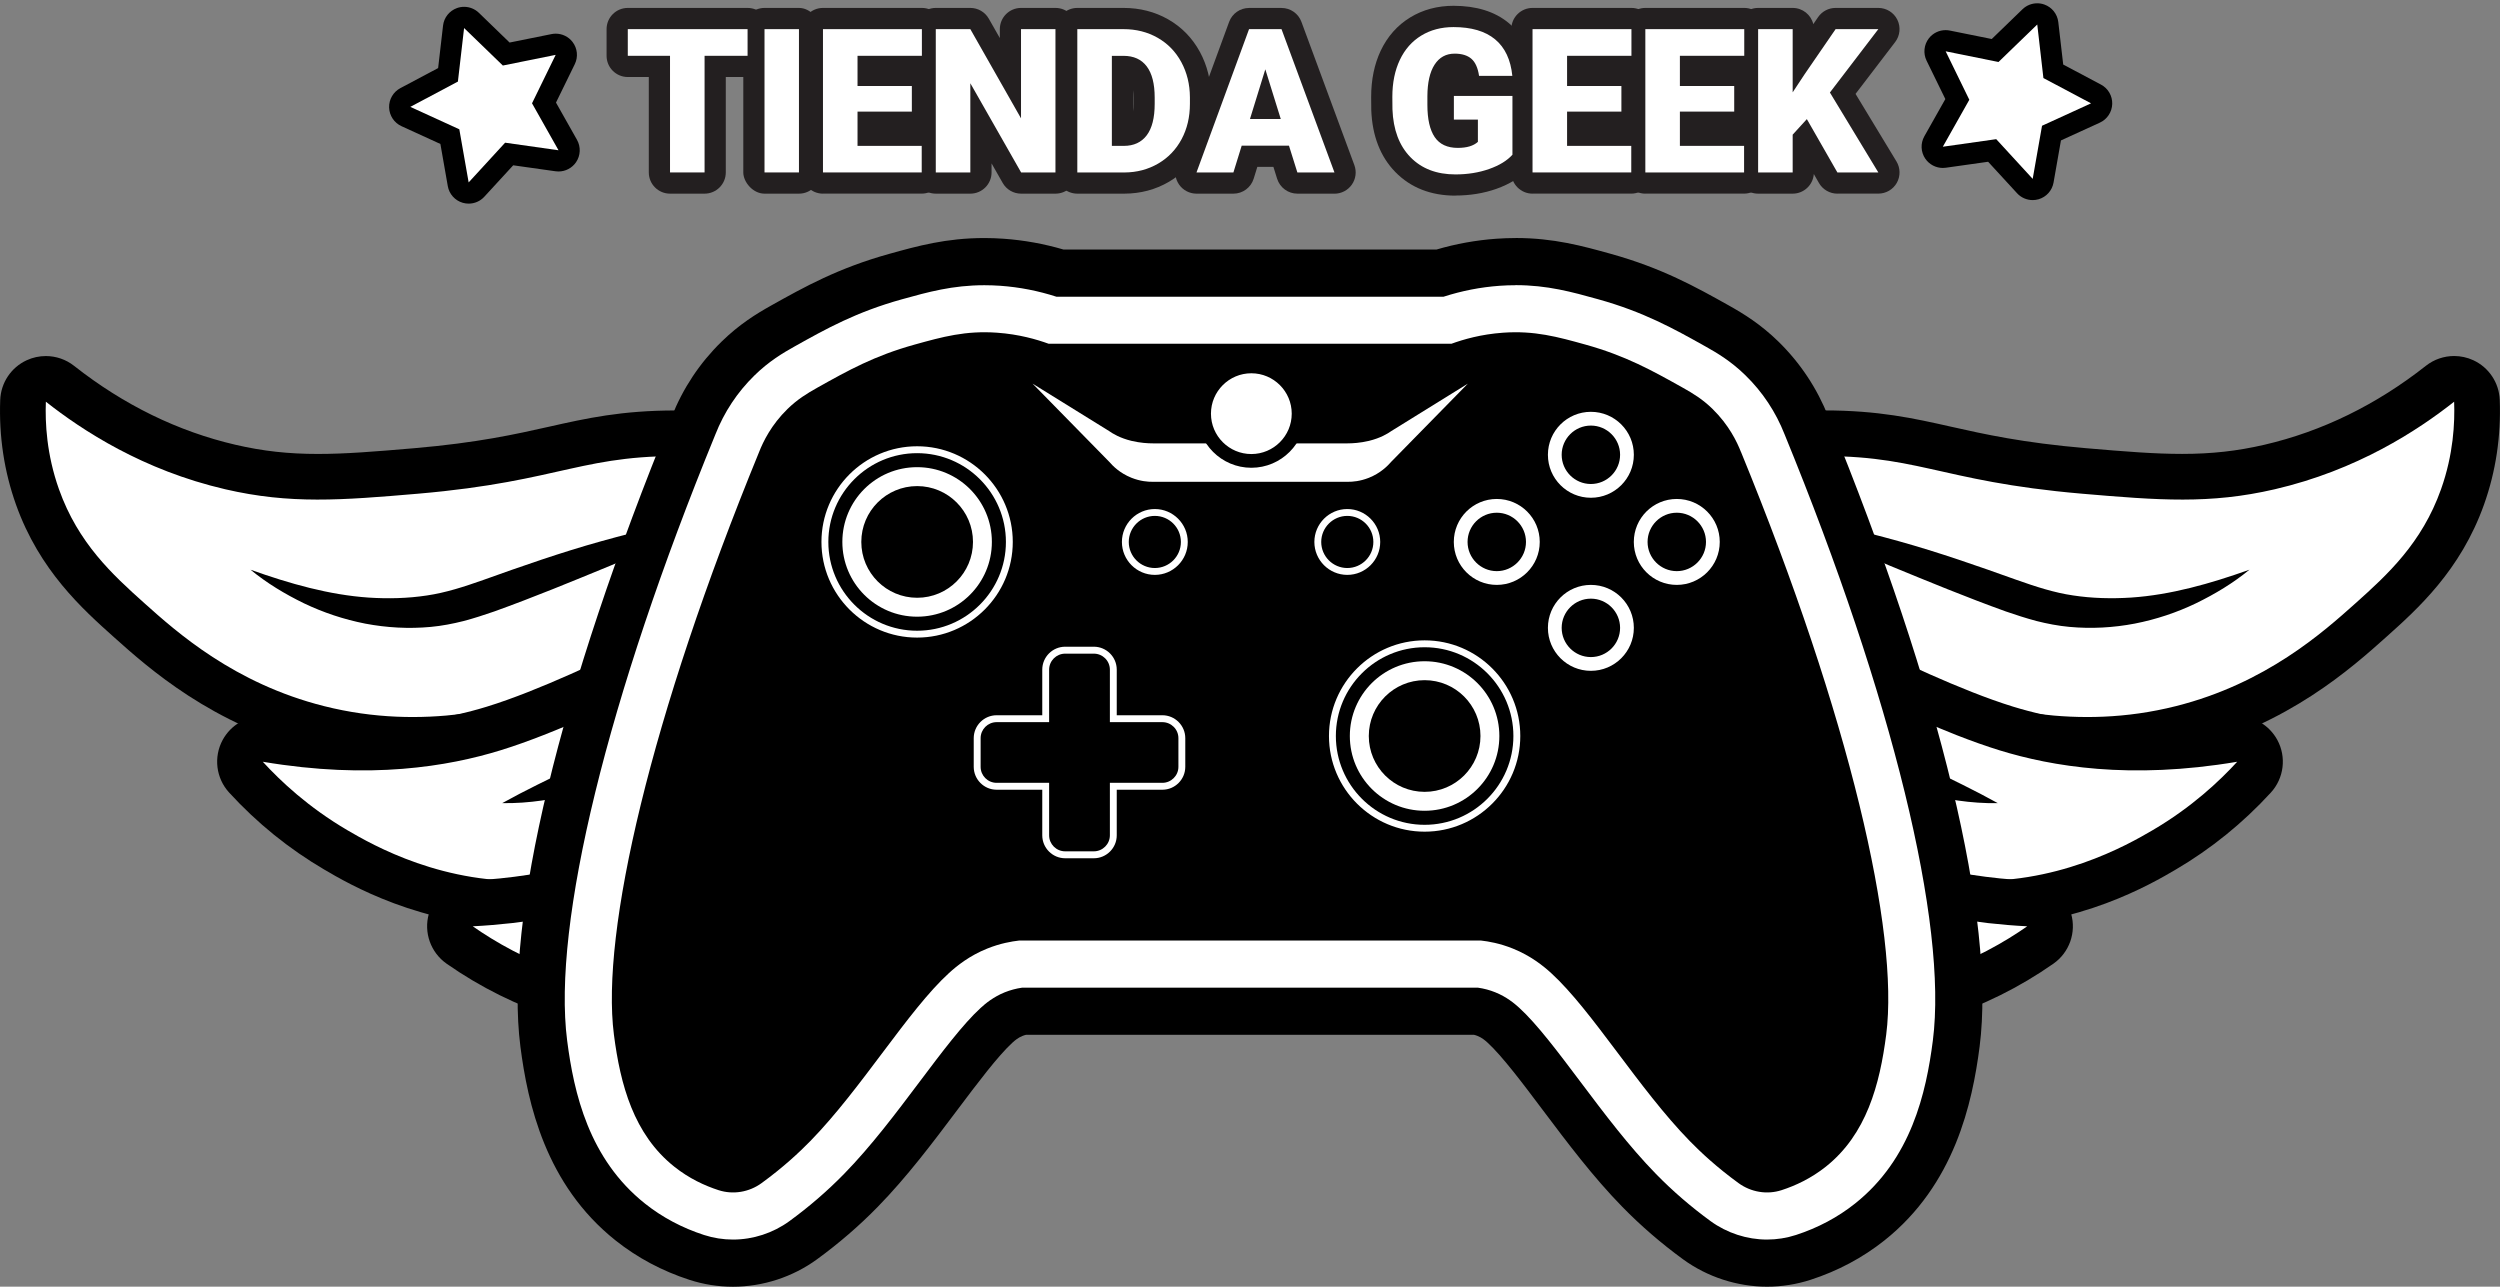 <?xml version="1.0" encoding="UTF-8"?><svg id="b" xmlns="http://www.w3.org/2000/svg" viewBox="0 0 706.92 363.83"><rect x="0" y="0" width="706.92" height="363.83" fill="#808080" stroke="none"/><g id="c"><g id="d"><g><g><path d="M590.25,215.65c9.57,0,19.07-1.17,28.23-3.48,28.49-7.19,46.53-23.33,56.22-32,8.89-7.95,21.06-18.85,27.7-37.49,3.34-9.37,4.83-19.32,4.45-29.58-.18-4.86-3.07-9.2-7.48-11.24-1.73-.8-3.58-1.19-5.42-1.19-2.85,0-5.67,.94-7.99,2.77-14.01,11.04-29.39,18.55-45.69,22.33-7.69,1.78-14.86,2.58-23.25,2.58-7.74,0-15.8-.64-27.21-1.62-17.94-1.54-28.7-3.96-38.19-6.09-10.5-2.36-20.42-4.59-35.84-4.59-1.97,0-4.04,.04-6.15,.11-22.34,.76-39.58,5.04-54.28,13.47-5.32,3.05-17.77,10.19-27.8,25.02-4.16,6.15-7.42,12.91-9.67,20.08-1.42,4.53-.25,9.48,3.07,12.88,2.46,2.53,5.82,3.91,9.25,3.91,1.18,0,2.37-.16,3.54-.5,2.98-.85,6.03-1.61,9.08-2.27,.14-.03,15.02-3.16,32.26-3.16,5.26,0,10.24,.29,14.78,.87,11.27,1.43,15.82,4.03,22.7,7.95,6.81,3.88,15.28,8.72,31.04,13.31,10.86,3.16,27.26,7.94,46.65,7.94Z"/><path d="M438.24,161.88c8.19-12.1,18.38-18.1,23.53-21.05,10.07-5.78,24.12-10.94,48.29-11.76,32.05-1.09,37.23,6.97,78.63,10.53,21.82,1.87,36.22,2.99,54.49-1.24,23.35-5.41,40.46-16.64,50.77-24.77,.22,5.96-.19,14.87-3.71,24.77-5.42,15.23-15.13,24.13-24.15,32.2-9.15,8.19-25.36,22.69-50.77,29.1-28.52,7.2-52.65,.17-68.11-4.33-30.79-8.97-29.93-18.39-55.72-21.67-25.08-3.19-51.39,2.48-51.39,2.48-4.11,.89-7.51,1.79-9.91,2.48,1.35-4.29,3.73-10.33,8.05-16.72Z" fill="#fff"/><path d="M502.35,145.6c11.76,1.58,23.23,4.28,34.56,7.43,11.31,3.15,22.51,7.07,33.36,10.96,5.44,1.92,10.62,3.61,15.93,4.38,5.37,.82,10.92,.96,16.47,.6,11.14-.76,22.26-3.9,33.41-7.88-4.59,3.78-9.72,6.87-15.14,9.51-5.43,2.61-11.25,4.55-17.28,5.73-6.05,1.16-12.28,1.51-18.53,.93-3.14-.29-6.28-.9-9.28-1.66-3-.8-5.87-1.74-8.69-2.71-11.17-4.02-21.83-8.43-32.66-12.88-10.77-4.51-21.53-9.11-32.14-14.42Z"/><path d="M559.93,262.01c27.83,0,48.52-12.14,55.31-16.13,9.96-5.84,19-13.16,26.88-21.76,3.73-4.07,4.46-10.05,1.83-14.9-2.29-4.2-6.67-6.75-11.34-6.75-.71,0-1.44,.06-2.16,.18-8.91,1.51-17.64,2.27-25.94,2.27-12.41,0-24.27-1.72-35.26-5.1-14.75-4.54-33.74-13.75-43.94-18.7-7.4-3.59-13.22-6.63-17.9-9.08-12.27-6.41-19.68-10.28-30.53-10.28-.48,0-.96,0-1.45,.02-17.53,.54-34.42,10.63-50.19,29.99-3.11,3.82-3.78,9.08-1.72,13.55,2.06,4.48,6.49,7.39,11.41,7.51,10.37,.26,20.16,2.32,29.09,6.14,7.17,3.06,11.06,6.09,16.46,10.28,2.81,2.19,6,4.66,10,7.41,11.04,7.59,34.01,23.37,63.78,25.16,1.88,.11,3.78,.17,5.67,.17Z"/><path d="M632.61,215.4c-4.99,5.44-12.83,12.85-23.91,19.35-7.21,4.23-27.48,15.78-53.67,14.2-26.19-1.58-46.57-15.58-57.25-22.91-11.41-7.84-15.85-13.43-28.7-18.92-13.3-5.68-25.58-6.97-33.84-7.17,16.97-20.82,31.25-24.95,40.58-25.24,11.55-.36,17.16,5.11,43.85,18.05,10.91,5.29,30.08,14.59,45.78,19.42,14.63,4.5,36.77,8.36,67.16,3.22Z" fill="#fff"/><path d="M513.55,293.93c17.37,0,30.98-4.38,36.1-6.03,10.99-3.54,21.41-8.71,30.97-15.39,4.53-3.16,6.54-8.84,5.03-14.14-1.52-5.3-6.24-9.06-11.75-9.34-22.56-1.17-42.45-6.58-59.12-16.08-13.41-7.64-29.94-20.76-38.82-27.81-6.45-5.12-11.47-9.35-15.5-12.76-10.93-9.22-17.53-14.79-28.98-16.97-2.98-.57-6.04-.86-9.11-.86-14.62,0-30.24,6.46-46.4,19.21-3.87,3.05-5.66,8.04-4.63,12.85,1.04,4.82,4.72,8.62,9.5,9.82,10.07,2.51,19.17,6.65,27.06,12.32,6.33,4.55,9.47,8.35,13.82,13.61,2.27,2.75,4.85,5.86,8.15,9.41,9.12,9.8,28.11,30.21,56.78,38.43,8.6,2.47,17.65,3.72,26.89,3.72h0Z"/><path d="M487.43,187.5c6.85,3.22,13.21,6.72,19.59,10.09,6.36,3.39,12.66,6.73,19.03,9.96,6.36,3.24,12.74,6.42,19.22,9.58,6.47,3.2,13.03,6.3,19.65,9.98-7.58,.13-15.01-1.09-22.25-3.03-7.23-1.96-14.24-4.71-20.91-8.13-6.68-3.41-13-7.5-18.83-12.2-5.8-4.73-11.16-10.03-15.49-16.24Z"/><path d="M573.23,261.93c-6.06,4.23-15.32,9.75-27.54,13.69-7.95,2.56-30.25,9.43-55.47,2.19-25.22-7.24-42.07-25.34-50.89-34.82-9.43-10.14-12.55-16.56-23.9-24.71-11.75-8.44-23.46-12.37-31.47-14.36,21.09-16.63,35.93-17.55,45.1-15.81,11.35,2.16,15.64,8.72,38.87,27.16,9.49,7.54,26.19,20.79,40.46,28.91,13.3,7.58,34.07,16.16,64.85,17.75Z" fill="#fff"/><path d="M457.59,227.67c5.49,1.87,10.42,4.23,15.27,6.63,4.83,2.43,9.54,4.95,14.18,7.58,4.65,2.62,9.24,5.35,13.81,8.24,4.56,2.93,9.12,5.93,13.55,9.69-5.81-.07-11.34-1.27-16.68-2.96-5.33-1.72-10.46-4-15.33-6.75-4.86-2.76-9.46-5.98-13.68-9.67-4.2-3.71-8.08-7.83-11.14-12.76Z"/></g><g><path d="M116.67,215.65c-9.57,0-19.07-1.17-28.23-3.48-28.49-7.19-46.53-23.33-56.22-32-8.89-7.95-21.06-18.85-27.7-37.49C1.18,133.31-.32,123.36,.06,113.11c.18-4.86,3.07-9.2,7.48-11.24,1.73-.8,3.58-1.19,5.42-1.19,2.85,0,5.67,.94,7.99,2.77,14.01,11.04,29.38,18.55,45.69,22.33,7.69,1.78,14.86,2.58,23.25,2.58,7.74,0,15.8-.64,27.21-1.62,17.94-1.54,28.7-3.96,38.19-6.09,10.5-2.36,20.42-4.59,35.84-4.59,1.97,0,4.04,.04,6.15,.11,22.34,.76,39.59,5.04,54.28,13.47,5.32,3.05,17.77,10.19,27.8,25.02,4.16,6.15,7.42,12.91,9.67,20.08,1.42,4.53,.25,9.48-3.07,12.88-2.46,2.53-5.82,3.91-9.25,3.91-1.18,0-2.37-.16-3.54-.5-2.98-.85-6.03-1.61-9.08-2.27-.14-.03-15.02-3.16-32.26-3.16-5.27,0-10.24,.29-14.78,.87-11.27,1.43-15.82,4.03-22.7,7.95-6.81,3.88-15.28,8.72-31.04,13.31-10.86,3.16-27.26,7.94-46.65,7.94Z"/><path d="M268.68,161.88c-8.19-12.1-18.38-18.1-23.53-21.05-10.07-5.78-24.12-10.94-48.29-11.76-32.05-1.09-37.23,6.97-78.63,10.53-21.82,1.87-36.22,2.99-54.49-1.24-23.34-5.41-40.46-16.64-50.77-24.77-.22,5.96,.19,14.87,3.71,24.77,5.42,15.23,15.13,24.13,24.15,32.2,9.15,8.19,25.36,22.69,50.77,29.1,28.52,7.2,52.65,.17,68.11-4.33,30.79-8.97,29.93-18.39,55.72-21.67,25.08-3.19,51.39,2.48,51.39,2.48,4.11,.89,7.51,1.79,9.91,2.48-1.35-4.29-3.73-10.33-8.05-16.72Z" fill="#fff"/><path d="M204.57,145.6c-10.6,5.31-21.36,9.91-32.14,14.42-10.82,4.45-21.49,8.86-32.66,12.88-2.82,.97-5.69,1.92-8.69,2.71-3,.76-6.14,1.37-9.28,1.66-6.25,.58-12.48,.22-18.53-.93-6.04-1.19-11.85-3.13-17.29-5.73-5.42-2.64-10.55-5.73-15.14-9.51,11.15,3.98,22.27,7.12,33.41,7.88,5.55,.36,11.1,.22,16.47-.6,5.31-.78,10.49-2.46,15.93-4.38,10.85-3.89,22.05-7.81,33.36-10.96,11.33-3.16,22.8-5.86,34.56-7.43Z"/><path d="M146.99,262.01c-27.83,0-48.51-12.14-55.31-16.13-9.96-5.84-19-13.16-26.88-21.76-3.73-4.07-4.46-10.05-1.83-14.9,2.29-4.2,6.67-6.75,11.34-6.75,.72,0,1.44,.06,2.16,.18,8.91,1.51,17.64,2.27,25.94,2.27,12.41,0,24.27-1.72,35.26-5.1,14.75-4.54,33.74-13.75,43.94-18.7,7.4-3.59,13.22-6.63,17.9-9.08,12.27-6.41,19.68-10.28,30.53-10.28,.48,0,.96,0,1.45,.02,17.53,.54,34.42,10.63,50.19,29.99,3.11,3.82,3.78,9.08,1.72,13.55-2.06,4.48-6.49,7.39-11.41,7.51-10.37,.26-20.16,2.32-29.09,6.14-7.17,3.06-11.06,6.09-16.46,10.28-2.82,2.19-6.01,4.66-10,7.41-11.04,7.59-34.01,23.37-63.78,25.16-1.87,.11-3.78,.17-5.67,.17Z"/><path d="M74.31,215.4c4.99,5.44,12.83,12.85,23.91,19.35,7.21,4.23,27.48,15.78,53.67,14.2,26.19-1.58,46.57-15.58,57.25-22.91,11.41-7.84,15.85-13.43,28.7-18.92,13.3-5.68,25.58-6.97,33.84-7.17-16.97-20.82-31.25-24.95-40.58-25.24-11.55-.36-17.16,5.11-43.85,18.05-10.91,5.29-30.08,14.59-45.78,19.42-14.63,4.5-36.77,8.36-67.16,3.22Z" fill="#fff"/><path d="M193.37,293.93c-17.37,0-30.98-4.38-36.1-6.03-10.99-3.54-21.41-8.71-30.97-15.39-4.52-3.16-6.54-8.84-5.03-14.14,1.52-5.3,6.24-9.06,11.75-9.34,22.56-1.17,42.45-6.58,59.12-16.08,13.41-7.64,29.94-20.76,38.82-27.81,6.45-5.12,11.47-9.35,15.5-12.76,10.93-9.22,17.53-14.79,28.98-16.97,2.98-.57,6.05-.86,9.11-.86,14.63,0,30.24,6.46,46.4,19.21,3.87,3.05,5.66,8.04,4.63,12.85-1.04,4.82-4.72,8.62-9.5,9.82-10.07,2.51-19.17,6.65-27.06,12.32-6.33,4.55-9.47,8.35-13.82,13.61-2.27,2.75-4.85,5.86-8.15,9.41-9.12,9.8-28.11,30.21-56.78,38.43-8.6,2.47-17.65,3.72-26.89,3.72h0Z"/><path d="M219.49,187.5c-4.33,6.21-9.69,11.51-15.49,16.24-5.83,4.7-12.15,8.8-18.83,12.2-6.67,3.42-13.69,6.16-20.91,8.13-7.23,1.93-14.67,3.16-22.25,3.03,6.62-3.68,13.18-6.78,19.65-9.98,6.48-3.16,12.86-6.34,19.22-9.58,6.36-3.23,12.67-6.57,19.03-9.96,6.38-3.37,12.74-6.87,19.59-10.09Z"/><path d="M133.68,261.93c6.06,4.23,15.32,9.75,27.54,13.69,7.95,2.56,30.25,9.43,55.47,2.19,25.22-7.24,42.07-25.34,50.89-34.82,9.43-10.14,12.55-16.56,23.9-24.71,11.75-8.44,23.46-12.37,31.47-14.36-21.09-16.63-35.93-17.55-45.1-15.81-11.35,2.16-15.64,8.72-38.87,27.16-9.49,7.54-26.19,20.79-40.46,28.91-13.3,7.58-34.07,16.16-64.85,17.75Z" fill="#fff"/><path d="M249.33,227.67c-3.06,4.93-6.94,9.05-11.14,12.76-4.22,3.68-8.82,6.91-13.68,9.67-4.86,2.75-9.99,5.03-15.33,6.75-5.34,1.69-10.87,2.89-16.68,2.96,4.43-3.75,8.99-6.76,13.55-9.69,4.57-2.89,9.16-5.62,13.81-8.24,4.65-2.63,9.35-5.16,14.18-7.58,4.86-2.4,9.79-4.76,15.27-6.63Z"/></g></g><g><g><g><path d="M189.46,54.76c-3.31,0-6-2.69-6-6V21.78h-5.94c-3.31,0-6-2.69-6-6v-7.54c0-3.31,2.69-6,6-6h33.87c3.31,0,6,2.69,6,6v7.54c0,3.31-2.69,6-6,6h-6.16v26.98c0,3.31-2.69,6-6,6h-9.77Z" fill="#231f20"/><path d="M211.39,15.78h-12.16V48.76h-9.77V15.78h-11.94v-7.54h33.87v7.54Z" fill="#231f20"/><rect x="210.18" y="2.24" width="21.74" height="52.52" rx="6" ry="6" fill="#231f20"/><path d="M225.92,48.76h-9.74V8.24h9.74V48.76Z" fill="#231f20"/><path d="M232.71,54.76c-3.31,0-6-2.69-6-6V8.24c0-3.31,2.69-6,6-6h27.97c3.31,0,6,2.69,6,6v7.54c0,2.48-1.51,4.61-3.65,5.52,.52,.89,.81,1.92,.81,3.02v7.24c0,1.51-.56,2.89-1.48,3.94,2.46,.75,4.26,3.04,4.26,5.74v7.51c0,3.31-2.69,6-6,6h-27.92Z" fill="#231f20"/><path d="M257.84,31.56h-15.36v9.69h18.15v7.51h-27.92V8.24h27.97v7.54h-18.2v8.54h15.36v7.24Z" fill="#231f20"/><path d="M288.74,54.76c-2.16,0-4.15-1.16-5.21-3.03l-3.15-5.53v2.56c0,3.31-2.69,6-6,6h-9.77c-3.31,0-6-2.69-6-6V8.24c0-3.31,2.69-6,6-6h9.77c2.16,0,4.15,1.16,5.22,3.04l3.12,5.48v-2.52c0-3.31,2.69-6,6-6h9.74c3.31,0,6,2.69,6,6V48.76c0,3.31-2.69,6-6,6h-9.71Z" fill="#231f20"/><path d="M298.45,48.76h-9.71l-14.36-25.22v25.22h-9.77V8.24h9.77l14.33,25.22V8.24h9.74V48.76Z" fill="#231f20"/><path d="M304.63,54.76c-3.31,0-6-2.69-6-6V8.24c0-3.31,2.69-6,6-6h13.05c4.62,0,8.86,1.08,12.62,3.22,3.83,2.18,6.86,5.29,9,9.23,2.07,3.83,3.14,8.13,3.16,12.78v1.9c0,4.69-1.03,9-3.06,12.8-2.09,3.93-5.09,7.04-8.9,9.26-3.76,2.19-7.97,3.31-12.52,3.33h-13.36Zm15.77-23.25c.07-.61,.11-1.31,.11-2.14v-1.75c0-.83-.04-1.53-.11-2.13v6.03Z" fill="#231f20"/><path d="M304.63,48.76V8.24h13.05c3.58,0,6.8,.81,9.66,2.44s5.09,3.92,6.69,6.87c1.6,2.96,2.42,6.28,2.44,9.95v1.87c0,3.71-.78,7.04-2.35,9.98-1.57,2.94-3.78,5.24-6.62,6.9-2.85,1.66-6.03,2.5-9.53,2.52h-13.33Zm9.77-32.98v25.47h3.4c2.8,0,4.95-1,6.46-2.99,1.5-1.99,2.25-4.96,2.25-8.89v-1.75c0-3.92-.75-6.87-2.25-8.85-1.5-1.99-3.69-2.98-6.57-2.98h-3.29Z" fill="#231f20"/><path d="M366.86,54.76c-2.62,0-4.94-1.71-5.73-4.21l-1.05-3.36h-4.55l-1.03,3.34c-.78,2.51-3.1,4.23-5.73,4.23h-10.44c-1.96,0-3.8-.96-4.92-2.56-1.12-1.61-1.39-3.66-.71-5.5l14.86-40.52c.87-2.36,3.12-3.93,5.63-3.93h9.18c2.51,0,4.76,1.56,5.63,3.92l14.97,40.52c.68,1.84,.42,3.9-.71,5.51-1.12,1.61-2.96,2.57-4.92,2.57h-10.49Z" fill="#231f20"/><path d="M364.5,41.19h-13.39l-2.34,7.57h-10.44l14.86-40.52h9.18l14.97,40.52h-10.49l-2.37-7.57Zm-11.05-7.54h8.71l-4.37-14.05-4.34,14.05Z" fill="#231f20"/><path d="M411.56,55.32c-6.96,0-12.68-2.25-17.01-6.68-4.23-4.33-6.52-10.22-6.8-17.52,0-.06,0-.12,0-.18l-.03-3.51c0-4.91,.91-9.29,2.69-13.07,1.91-4.04,4.72-7.21,8.35-9.43,3.57-2.18,7.69-3.29,12.24-3.29,6.46,0,11.7,1.63,15.58,4.84,4.04,3.34,6.4,8.17,7.03,14.36,.12,1.19-.12,2.37-.66,3.4,.46,.85,.72,1.82,.72,2.85v16.64c0,1.48-.55,2.91-1.54,4.01-2.18,2.42-5.23,4.33-9.06,5.68-3.52,1.24-7.4,1.87-11.51,1.87Z" fill="#231f20"/><path d="M427.67,43.75c-1.5,1.67-3.7,3.02-6.6,4.04-2.89,1.02-6.07,1.53-9.52,1.53-5.31,0-9.55-1.62-12.72-4.87-3.17-3.25-4.87-7.76-5.09-13.55l-.03-3.51c0-3.99,.71-7.47,2.12-10.45,1.41-2.98,3.43-5.27,6.05-6.87,2.62-1.6,5.66-2.41,9.12-2.41,5.05,0,8.97,1.15,11.76,3.46,2.79,2.31,4.42,5.76,4.88,10.34h-9.41c-.33-2.26-1.06-3.88-2.17-4.84-1.11-.96-2.69-1.45-4.73-1.45-2.45,0-4.34,1.04-5.68,3.12-1.34,2.08-2.01,5.05-2.03,8.91v2.45c0,4.05,.69,7.08,2.07,9.12,1.38,2.03,3.56,3.05,6.53,3.05,2.54,0,4.43-.57,5.68-1.7v-6.29h-6.79v-6.71h16.56v16.64Z" fill="#231f20"/><path d="M433.35,54.76c-3.31,0-6-2.69-6-6V8.24c0-3.31,2.69-6,6-6h27.97c3.31,0,6,2.69,6,6v7.54c0,2.48-1.51,4.61-3.65,5.52,.52,.89,.81,1.92,.81,3.02v7.24c0,1.51-.56,2.89-1.48,3.94,2.46,.75,4.26,3.04,4.26,5.74v7.51c0,3.31-2.69,6-6,6h-27.92Z" fill="#231f20"/><path d="M458.48,31.56h-15.36v9.69h18.15v7.51h-27.92V8.24h27.97v7.54h-18.2v8.54h15.36v7.24Z" fill="#231f20"/><path d="M465.25,54.76c-3.31,0-6-2.69-6-6V8.24c0-3.31,2.69-6,6-6h27.97c3.31,0,6,2.69,6,6v7.54c0,2.48-1.51,4.61-3.65,5.52,.52,.89,.81,1.92,.81,3.02v7.24c0,1.51-.56,2.89-1.48,3.94,2.46,.75,4.26,3.04,4.26,5.74v7.51c0,3.31-2.69,6-6,6h-27.92Z" fill="#231f20"/><path d="M490.38,31.56h-15.36v9.69h18.15v7.51h-27.92V8.24h27.97v7.54h-18.2v8.54h15.36v7.24Z" fill="#231f20"/><path d="M519.55,54.76c-2.15,0-4.14-1.15-5.21-3.02l-1.45-2.53c-.23,3.1-2.82,5.55-5.98,5.55h-9.77c-3.31,0-6-2.69-6-6V8.24c0-3.31,2.69-6,6-6h9.77c2.82,0,5.19,1.95,5.83,4.58l1.36-1.98c1.12-1.63,2.97-2.6,4.95-2.6h12.08c2.28,0,4.37,1.29,5.38,3.34,1.01,2.05,.77,4.49-.61,6.3l-11.21,14.67,11.57,19.1c1.12,1.85,1.16,4.17,.1,6.05-1.06,1.89-3.06,3.05-5.23,3.05h-11.58Z" fill="#231f20"/><path d="M510.92,33.68l-4.01,4.4v10.69h-9.77V8.24h9.77V26.11l3.4-5.15,8.74-12.72h12.08l-13.69,17.92,13.69,22.6h-11.58l-8.63-15.08Z" fill="#231f20"/></g><g><path d="M211.39,15.78h-12.16V48.76h-9.77V15.78h-11.94v-7.54h33.87v7.54Z" fill="#fff"/><path d="M225.92,48.76h-9.74V8.24h9.74V48.76Z" fill="#fff"/><path d="M257.84,31.56h-15.36v9.69h18.15v7.51h-27.92V8.24h27.97v7.54h-18.2v8.54h15.36v7.24Z" fill="#fff"/><path d="M298.45,48.76h-9.71l-14.36-25.22v25.22h-9.77V8.24h9.77l14.33,25.22V8.24h9.74V48.76Z" fill="#fff"/><path d="M304.63,48.76V8.24h13.05c3.58,0,6.8,.81,9.66,2.44s5.09,3.92,6.69,6.87c1.6,2.96,2.42,6.28,2.44,9.95v1.87c0,3.71-.78,7.04-2.35,9.98-1.57,2.94-3.78,5.24-6.62,6.9-2.85,1.66-6.03,2.5-9.53,2.52h-13.33Zm9.77-32.98v25.47h3.4c2.8,0,4.95-1,6.46-2.99,1.5-1.99,2.25-4.96,2.25-8.89v-1.75c0-3.92-.75-6.87-2.25-8.85-1.5-1.99-3.69-2.98-6.57-2.98h-3.29Z" fill="#fff"/><path d="M364.5,41.19h-13.39l-2.34,7.57h-10.44l14.86-40.52h9.18l14.97,40.52h-10.49l-2.37-7.57Zm-11.05-7.54h8.71l-4.37-14.05-4.34,14.05Z" fill="#fff"/><path d="M427.67,43.75c-1.5,1.67-3.7,3.02-6.6,4.04-2.89,1.02-6.07,1.53-9.52,1.53-5.31,0-9.55-1.62-12.72-4.87-3.17-3.25-4.87-7.76-5.09-13.55l-.03-3.51c0-3.99,.71-7.47,2.12-10.45,1.41-2.98,3.43-5.27,6.05-6.87,2.62-1.6,5.66-2.41,9.12-2.41,5.05,0,8.97,1.15,11.76,3.46,2.79,2.31,4.42,5.76,4.88,10.34h-9.41c-.33-2.26-1.06-3.88-2.17-4.84-1.11-.96-2.69-1.45-4.73-1.45-2.45,0-4.34,1.04-5.68,3.12-1.34,2.08-2.01,5.05-2.03,8.91v2.45c0,4.05,.69,7.08,2.07,9.12,1.38,2.03,3.56,3.05,6.53,3.05,2.54,0,4.43-.57,5.68-1.7v-6.29h-6.79v-6.71h16.56v16.64Z" fill="#fff"/><path d="M458.48,31.56h-15.36v9.69h18.15v7.51h-27.92V8.24h27.97v7.54h-18.2v8.54h15.36v7.24Z" fill="#fff"/><path d="M490.38,31.56h-15.36v9.69h18.15v7.51h-27.92V8.24h27.97v7.54h-18.2v8.54h15.36v7.24Z" fill="#fff"/><path d="M510.92,33.68l-4.01,4.4v10.69h-9.77V8.24h9.77V26.11l3.4-5.15,8.74-12.72h12.08l-13.69,17.92,13.69,22.6h-11.58l-8.63-15.08Z" fill="#fff"/></g></g><g><path d="M132.52,57.58c-.56,0-1.13-.08-1.68-.24-2.19-.64-3.83-2.47-4.22-4.72l-2.09-11.91-11-5.03c-2.08-.95-3.43-3-3.5-5.28-.07-2.28,1.17-4.41,3.18-5.48l10.68-5.67,1.39-12.01c.26-2.27,1.79-4.19,3.94-4.96,.66-.24,1.34-.35,2.02-.35,1.53,0,3.03,.59,4.17,1.69l8.69,8.41,11.85-2.39c.4-.08,.79-.12,1.19-.12,1.84,0,3.6,.84,4.75,2.33,1.4,1.81,1.65,4.25,.64,6.3l-5.31,10.86,5.94,10.53c1.12,1.99,1.02,4.44-.27,6.33-1.13,1.65-2.99,2.62-4.96,2.62-.28,0-.56-.02-.84-.06l-11.97-1.69-8.18,8.9c-1.15,1.26-2.76,1.94-4.42,1.94Z"/><polygon points="131.23 7.93 142.19 18.53 157.13 15.51 150.44 29.21 157.93 42.49 142.83 40.35 132.52 51.58 129.88 36.56 116.02 30.22 129.48 23.07 131.23 7.93" fill="#fff"/></g><g><path d="M574.78,56.58c-1.65,0-3.27-.68-4.42-1.94l-8.18-8.9-11.97,1.69c-.28,.04-.56,.06-.84,.06-1.96,0-3.83-.97-4.96-2.62-1.29-1.89-1.39-4.34-.27-6.33l5.94-10.53-5.31-10.86c-1-2.05-.75-4.5,.64-6.3,1.15-1.49,2.91-2.33,4.75-2.33,.39,0,.79,.04,1.19,.12l11.85,2.39,8.69-8.41c1.14-1.1,2.64-1.69,4.17-1.69,.68,0,1.36,.11,2.02,.35,2.15,.77,3.68,2.69,3.94,4.96l1.39,12.01,10.68,5.67c2.02,1.07,3.25,3.19,3.18,5.48-.07,2.28-1.42,4.33-3.5,5.28l-11,5.03-2.09,11.91c-.4,2.25-2.03,4.08-4.22,4.72-.56,.16-1.12,.24-1.68,.24Z"/><polygon points="576.07 6.93 565.11 17.53 550.17 14.51 556.86 28.21 549.37 41.49 564.47 39.35 574.78 50.58 577.42 35.56 591.28 29.22 577.81 22.07 576.07 6.93" fill="#fff"/></g></g><g><g><path d="M499.65,357.17c-7.06,0-14.1-2.3-19.83-6.47-5.88-4.28-11.37-9.02-16.32-14.09-7.98-8.17-15.06-17.59-21.91-26.7-6.14-8.17-11.91-15.85-16.46-20.01-1.1-1.01-2.65-2.27-4.8-3.14-.92-.37-1.89-.65-2.89-.82h-127.95c-.99,.17-1.96,.45-2.88,.82-2.17,.87-3.71,2.14-4.81,3.15-4.54,4.15-10.31,11.82-16.42,19.94-6.87,9.14-13.96,18.57-21.96,26.76-4.95,5.07-10.44,9.81-16.32,14.09-5.73,4.17-12.77,6.47-19.83,6.47-3.5,0-6.96-.55-10.28-1.63-6.94-2.25-13.25-5.62-18.75-9.99-17.77-14.12-22.41-34.39-24.48-50.48-4.37-34.04,11.47-99.37,42.35-174.74,2.81-7.15,7.06-13.56,12.58-18.95,4.44-4.33,8.73-6.99,12.71-9.22,9.33-5.22,18.14-10.14,31.85-13.96,7.48-2.08,15.2-4.23,25.1-4.23,1.63,0,3.32,.06,5.02,.18,5.53,.4,11.03,1.43,16.37,3.07h107.44c5.34-1.64,10.84-2.67,16.37-3.07,1.7-.12,3.39-.18,5.03-.18,9.9,0,17.61,2.14,25.08,4.22,13.73,3.82,22.54,8.75,31.87,13.96,3.98,2.22,8.27,4.88,12.71,9.22,5.52,5.39,9.77,11.8,12.62,19.04,30.85,75.29,46.68,140.61,42.32,174.66-2.06,16.09-6.71,36.36-24.48,50.48-5.51,4.38-11.82,7.74-18.76,9.99-3.32,1.08-6.78,1.63-10.28,1.63Z" fill="#fff"/><path d="M428.57,80.63c9,0,15.94,1.93,23.3,3.98,12.95,3.6,21.42,8.34,30.39,13.36,3.33,1.86,7.23,4.18,11.31,8.17,4.85,4.73,8.57,10.36,11.07,16.72,30.47,74.36,46.13,138.42,41.91,171.37-1.9,14.84-6.13,33.49-22.02,46.11-4.88,3.88-10.49,6.86-16.67,8.87-2.65,.86-5.42,1.3-8.22,1.3-5.66,0-11.31-1.85-15.91-5.19-5.57-4.06-10.78-8.55-15.47-13.36-7.69-7.87-14.65-17.13-21.38-26.08-6.31-8.39-12.27-16.32-17.27-20.89-1.4-1.28-3.63-3.12-6.8-4.4-1.55-.63-3.18-1.06-4.85-1.3h-128.99c-1.67,.24-3.3,.68-4.85,1.3-3.18,1.28-5.41,3.13-6.81,4.41-5,4.57-10.96,12.49-17.27,20.88-6.73,8.95-13.69,18.21-21.38,26.08-4.69,4.8-9.9,9.3-15.47,13.36-4.6,3.35-10.25,5.19-15.91,5.19-2.8,0-5.57-.44-8.22-1.3-6.18-2.01-11.79-4.99-16.67-8.87-15.89-12.63-20.11-31.28-22.02-46.11-4.23-32.95,11.44-97.02,41.91-171.37,2.5-6.36,6.23-11.98,11.07-16.71,4.08-3.99,7.98-6.31,11.31-8.17,8.97-5.02,17.44-9.75,30.38-13.35,7.37-2.05,14.32-3.98,23.31-3.98,1.49,0,3.02,.06,4.55,.16,5.36,.39,10.67,1.42,15.82,3.09h109.48c5.16-1.67,10.47-2.7,15.82-3.09,1.53-.11,3.06-.16,4.55-.16h0Zm0-13.32c-1.79,0-3.64,.07-5.5,.2-5.7,.41-11.36,1.43-16.87,3.05h-105.48c-5.51-1.62-11.18-2.64-16.87-3.05-1.87-.13-3.71-.2-5.51-.2-10.81,0-18.97,2.27-26.87,4.47-14.49,4.03-24.06,9.38-33.32,14.56-4.39,2.45-9.12,5.39-14.12,10.27-6.18,6.04-10.93,13.19-14.12,21.28-31.75,77.5-47.33,142.39-42.76,178.04,2.05,15.98,7.07,39.06,26.94,54.85,6.13,4.87,13.14,8.61,20.84,11.11,3.99,1.3,8.14,1.95,12.34,1.95,8.46,0,16.89-2.75,23.75-7.75,6.17-4.5,11.95-9.48,17.16-14.82,8.3-8.49,15.52-18.1,22.5-27.39,5.66-7.53,11.52-15.32,15.6-19.05,.73-.67,1.64-1.41,2.81-1.89,.34-.14,.7-.25,1.06-.34h126.62c.37,.09,.72,.2,1.06,.34,1.17,.47,2.08,1.22,2.81,1.89,4.09,3.74,9.95,11.52,15.61,19.06,6.99,9.29,14.21,18.9,22.5,27.38,5.22,5.34,10.99,10.32,17.16,14.82,6.86,5,15.3,7.74,23.75,7.74,4.2,0,8.35-.66,12.33-1.95,7.7-2.5,14.71-6.24,20.84-11.11,19.87-15.79,24.89-38.86,26.94-54.85,4.57-35.65-11.02-100.54-42.76-178.04-3.2-8.08-7.95-15.24-14.12-21.28-5-4.88-9.74-7.82-14.12-10.27-9.26-5.18-18.83-10.53-33.32-14.56-7.91-2.2-16.07-4.47-26.87-4.47h0Z"/></g><g><path d="M492.29,127.81c-1.15-2.94-3.46-7.69-8.02-12.15-2.81-2.75-5.47-4.38-8.5-6.07-8.71-4.87-16.05-8.97-27.45-12.15-7.88-2.19-14.4-4-23.33-3.36-6.18,.44-11.19,1.89-14.56,3.12h-113.91c-3.38-1.23-8.38-2.68-14.56-3.12-8.94-.64-15.45,1.17-23.34,3.36-11.4,3.17-18.74,7.28-27.45,12.15-3.03,1.7-5.69,3.33-8.5,6.07-4.56,4.45-6.87,9.21-8.02,12.15-30.75,75.03-44.76,135.83-41.06,164.72,1.83,14.23,5.6,28.25,17.09,37.38,4.18,3.33,8.59,5.36,12.5,6.63,4.13,1.34,8.67,.56,12.18-2,6.18-4.5,10.7-8.74,13.78-11.89,14.49-14.83,27.6-36.91,39.2-47.5,2.26-2.06,5.78-4.9,10.81-6.92,3.69-1.49,6.93-2.03,8.99-2.27h130.67c2.06,.23,5.3,.78,8.99,2.27,5.03,2.03,8.55,4.86,10.81,6.92,11.6,10.59,24.71,32.66,39.2,47.5,3.08,3.16,7.61,7.4,13.78,11.89,3.51,2.56,8.05,3.34,12.18,2,3.91-1.27,8.32-3.31,12.5-6.63,11.49-9.13,15.26-23.15,17.09-37.38,3.71-28.89-10.31-89.69-41.06-164.72Z"/><path d="M280.47,153.24c0,11.67-9.46,21.14-21.14,21.14s-21.14-9.46-21.14-21.14,9.46-21.14,21.14-21.14,21.14,9.46,21.14,21.14Z" fill="#fff"/><path d="M275.13,153.24c0,8.72-7.07,15.79-15.79,15.79s-15.79-7.07-15.79-15.79,7.07-15.79,15.79-15.79,15.79,7.07,15.79,15.79Z"/><path d="M259.33,180.29c-14.91,0-27.05-12.13-27.05-27.05s12.13-27.05,27.05-27.05,27.05,12.13,27.05,27.05-12.13,27.05-27.05,27.05Zm0-52.15c-13.84,0-25.1,11.26-25.1,25.11s11.26,25.1,25.1,25.1,25.11-11.26,25.11-25.1-11.26-25.11-25.11-25.11Z" fill="#fff"/><path d="M423.97,208.12c0,11.67-9.46,21.14-21.14,21.14s-21.14-9.46-21.14-21.14,9.46-21.14,21.14-21.14,21.14,9.46,21.14,21.14Z" fill="#fff"/><path d="M418.63,208.12c0,8.72-7.07,15.79-15.79,15.79s-15.79-7.07-15.79-15.79,7.07-15.79,15.79-15.79,15.79,7.07,15.79,15.79Z"/><path d="M402.84,235.17c-14.92,0-27.05-12.13-27.05-27.05s12.13-27.05,27.05-27.05,27.05,12.13,27.05,27.05-12.13,27.05-27.05,27.05Zm0-52.15c-13.84,0-25.1,11.26-25.1,25.1s11.26,25.11,25.1,25.11,25.1-11.26,25.1-25.11-11.26-25.1-25.1-25.1Z" fill="#fff"/><path d="M423.24,144.98c4.55,0,8.26,3.71,8.26,8.26s-3.71,8.26-8.26,8.26-8.26-3.71-8.26-8.26,3.7-8.26,8.26-8.26h0Zm0-3.89c-6.71,0-12.15,5.44-12.15,12.15s5.44,12.15,12.15,12.15,12.15-5.44,12.15-12.15-5.44-12.15-12.15-12.15h0Z" fill="#fff"/><path d="M380.97,162.56c-5.13,0-9.31-4.18-9.31-9.31s4.18-9.31,9.31-9.31,9.31,4.18,9.31,9.31-4.18,9.31-9.31,9.31Zm0-16.68c-4.06,0-7.37,3.31-7.37,7.37s3.31,7.37,7.37,7.37,7.37-3.3,7.37-7.37-3.31-7.37-7.37-7.37Z" fill="#fff"/><path d="M326.55,162.56c-5.13,0-9.31-4.18-9.31-9.31s4.18-9.31,9.31-9.31,9.31,4.18,9.31,9.31-4.18,9.31-9.31,9.31Zm0-16.68c-4.06,0-7.37,3.31-7.37,7.37s3.31,7.37,7.37,7.37,7.37-3.3,7.37-7.37-3.3-7.37-7.37-7.37Z" fill="#fff"/><path d="M474.14,144.98c4.55,0,8.26,3.71,8.26,8.26s-3.71,8.26-8.26,8.26-8.26-3.71-8.26-8.26,3.71-8.26,8.26-8.26h0Zm0-3.89c-6.71,0-12.15,5.44-12.15,12.15s5.44,12.15,12.15,12.15,12.15-5.44,12.15-12.15-5.44-12.15-12.15-12.15h0Z" fill="#fff"/><path d="M449.85,120.34c4.55,0,8.26,3.71,8.26,8.26s-3.7,8.26-8.26,8.26-8.26-3.71-8.26-8.26,3.71-8.26,8.26-8.26h0Zm0-3.89c-6.71,0-12.15,5.44-12.15,12.15s5.44,12.15,12.15,12.15,12.15-5.44,12.15-12.15-5.44-12.15-12.15-12.15h0Z" fill="#fff"/><path d="M449.85,169.28c4.55,0,8.26,3.71,8.26,8.26s-3.7,8.26-8.26,8.26-8.26-3.71-8.26-8.26,3.71-8.26,8.26-8.26h0Zm0-3.89c-6.71,0-12.15,5.44-12.15,12.15s5.44,12.15,12.15,12.15,12.15-5.44,12.15-12.15-5.44-12.15-12.15-12.15h0Z" fill="#fff"/><path d="M309.3,242.69h-8.1c-3.57,0-6.48-2.91-6.48-6.48v-12.9h-12.9c-3.57,0-6.48-2.91-6.48-6.48v-8.1c0-3.57,2.91-6.48,6.48-6.48h12.9v-12.9c0-3.57,2.91-6.48,6.48-6.48h8.1c3.57,0,6.48,2.91,6.48,6.48v12.9h12.9c3.57,0,6.48,2.91,6.48,6.48v8.1c0,3.57-2.91,6.48-6.48,6.48h-12.9v12.9c0,3.57-2.91,6.48-6.48,6.48Zm-27.48-38.49c-2.5,0-4.53,2.04-4.53,4.53v8.1c0,2.5,2.03,4.53,4.53,4.53h14.84v14.84c0,2.5,2.03,4.53,4.54,4.53h8.1c2.5,0,4.54-2.04,4.54-4.53v-14.84h14.84c2.5,0,4.54-2.04,4.54-4.53v-8.1c0-2.5-2.03-4.53-4.54-4.53h-14.84v-14.84c0-2.5-2.03-4.53-4.54-4.53h-8.1c-2.5,0-4.54,2.04-4.54,4.53v14.84h-14.84Z" fill="#fff"/><path d="M393.39,121.91c-.99,.7-3.03,1.96-6.32,2.76-2.45,.58-4.61,.7-6.01,.7h-55.08c-1.4,0-3.56-.12-6.01-.7-3.29-.8-5.33-2.06-6.32-2.76-7.21-4.47-14.44-8.94-21.67-13.43,7.23,7.37,14.46,14.73,21.67,22.1,.99,1.15,3.03,3.23,6.32,4.53,2.45,.97,4.61,1.15,6.01,1.13h55.08c1.4,.02,3.56-.16,6.01-1.13,3.28-1.3,5.33-3.38,6.32-4.53,7.23-7.37,14.46-14.73,21.67-22.1-7.23,4.49-14.44,8.96-21.67,13.43Z" fill="#fff"/><g><path d="M367.2,116.96c0,7.38-5.98,13.36-13.36,13.36s-13.36-5.98-13.36-13.36,5.98-13.36,13.36-13.36,13.36,5.98,13.36,13.36Z" fill="#fff"/><path d="M353.84,132.27c-8.44,0-15.31-6.87-15.31-15.31s6.87-15.31,15.31-15.31,15.31,6.87,15.31,15.31-6.87,15.31-15.31,15.31Zm0-26.72c-6.3,0-11.42,5.12-11.42,11.42s5.12,11.42,11.42,11.42,11.42-5.12,11.42-11.42-5.12-11.42-11.42-11.42Z"/></g></g></g></g></g></svg>